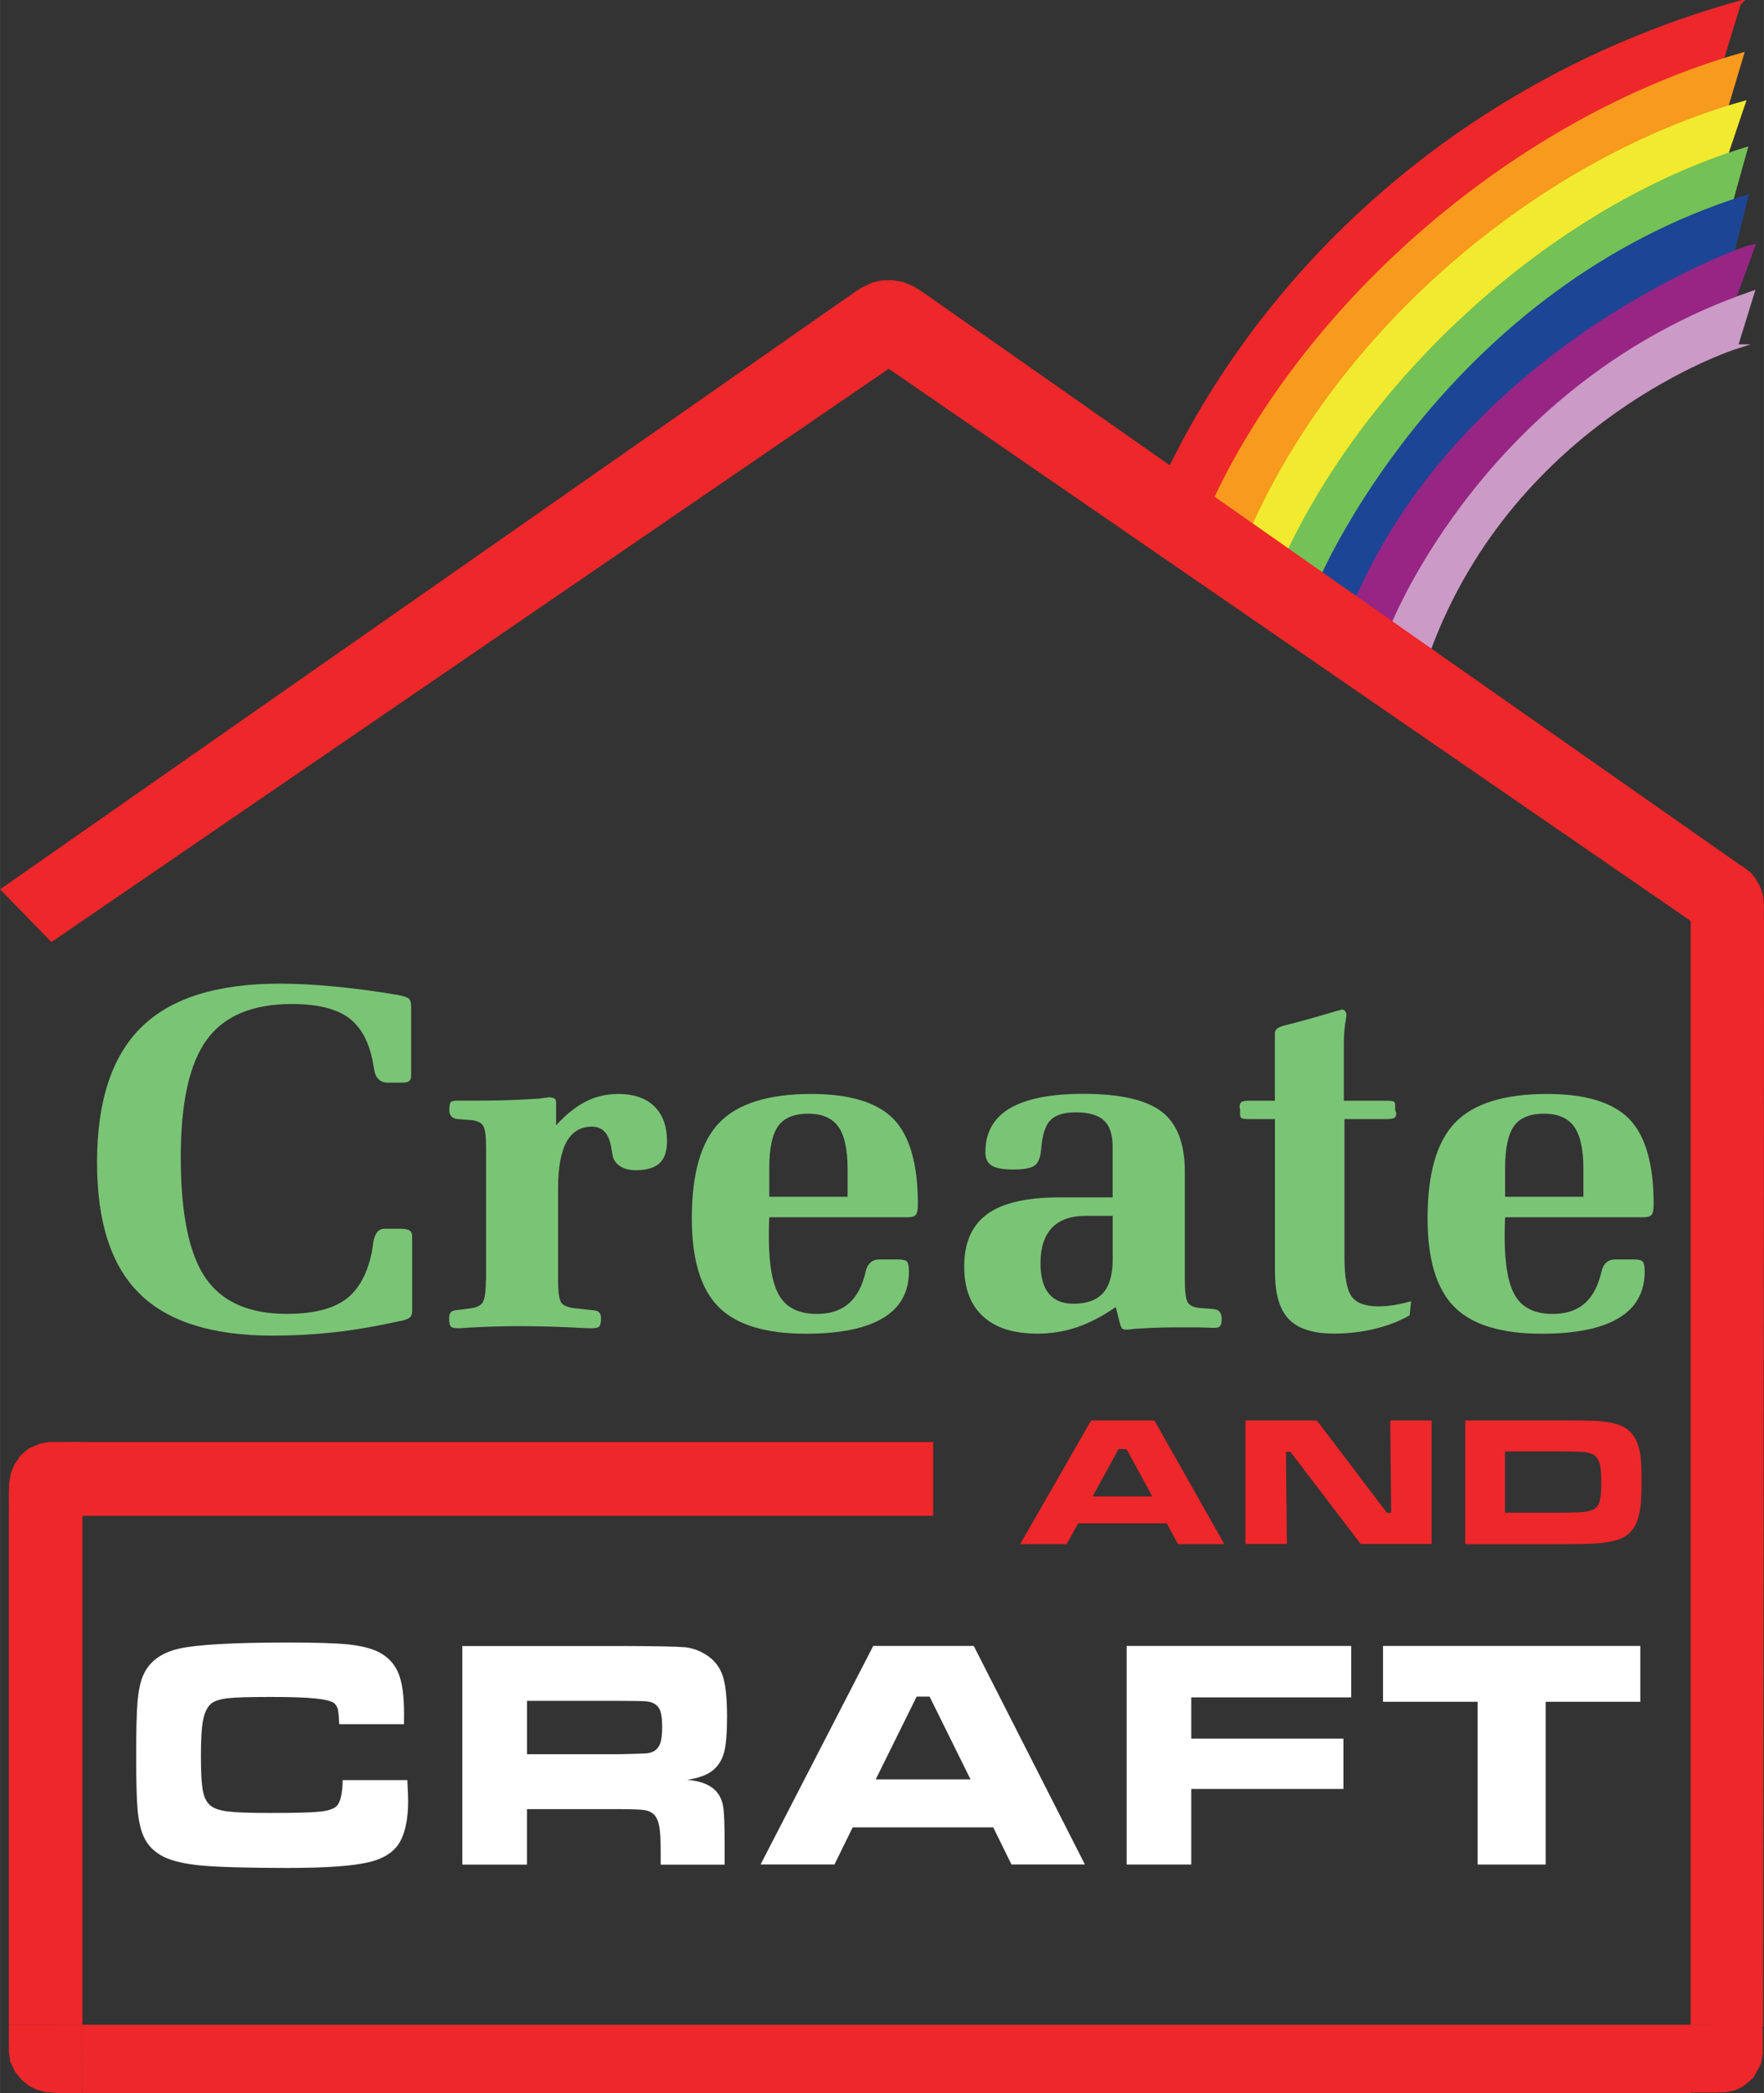 <?xml version="1.0" encoding="UTF-8" standalone="no"?>
<!-- Created with Inkscape (http://www.inkscape.org/) -->

<svg
   xmlns:dc="http://purl.org/dc/elements/1.1/"
   xmlns:cc="http://creativecommons.org/ns#"
   xmlns:rdf="http://www.w3.org/1999/02/22-rdf-syntax-ns#"
   xmlns:svg="http://www.w3.org/2000/svg"
   xmlns="http://www.w3.org/2000/svg"
   xmlns:sodipodi="http://sodipodi.sourceforge.net/DTD/sodipodi-0.dtd"
   xmlns:inkscape="http://www.inkscape.org/namespaces/inkscape"
   width="8.027mm"
   height="9.52mm"
   viewBox="0 0 28.441 33.732"
   id="svg12470"
   version="1.1"
   inkscape:version="0.91 r13725"
   sodipodi:docname="Create and Craft.svg">
  <rect x="0" y="0" width="28.441" height="33.732" fill="#333333" stroke="none"/>
  <defs
     id="defs12472">
    <clipPath
       clipPathUnits="userSpaceOnUse"
       id="clipPath1610">
      <path
         d="m 0,0 419.528,0 0,595.275 L 0,595.275 0,0 Z"
         id="path1612"
         inkscape:connector-curvature="0" />
    </clipPath>
    <clipPath
       clipPathUnits="userSpaceOnUse"
       id="clipPath1618">
      <path
         d="m 360.216,322.235 33.961,0 0,-32.883 -33.961,0 0,32.883 z"
         id="path1620"
         inkscape:connector-curvature="0" />
    </clipPath>
    <clipPath
       clipPathUnits="userSpaceOnUse"
       id="clipPath1622">
      <path
         d="m 361.216,290.352 31.961,0 0,30.883 -31.961,0 0,-30.883 z"
         id="path1624"
         inkscape:connector-curvature="0" />
    </clipPath>
    <clipPath
       clipPathUnits="userSpaceOnUse"
       id="clipPath1626">
      <path
         d="m 366.594,294.25 22.755,0 0,26.985 -22.755,0 0,-26.985 z"
         id="path1628"
         inkscape:connector-curvature="0" />
    </clipPath>
    <clipPath
       clipPathUnits="userSpaceOnUse"
       id="clipPath1630">
      <path
         d="m 361.216,290.352 31.961,0 0,30.883 -31.961,0 0,-30.883 z"
         id="path1632"
         inkscape:connector-curvature="0" />
    </clipPath>
    <clipPath
       clipPathUnits="userSpaceOnUse"
       id="clipPath1634">
      <path
         d="m 366.594,294.25 22.755,0 0,26.985 -22.755,0 0,-26.985 z"
         id="path1636"
         inkscape:connector-curvature="0" />
    </clipPath>
    <clipPath
       clipPathUnits="userSpaceOnUse"
       id="clipPath1638">
      <path
         d="m 361.216,290.352 31.961,0 0,30.883 -31.961,0 0,-30.883 z"
         id="path1640"
         inkscape:connector-curvature="0" />
    </clipPath>
    <clipPath
       clipPathUnits="userSpaceOnUse"
       id="clipPath1642">
      <path
         d="m 366.594,294.25 22.755,0 0,26.985 -22.755,0 0,-26.985 z"
         id="path1644"
         inkscape:connector-curvature="0" />
    </clipPath>
    <clipPath
       clipPathUnits="userSpaceOnUse"
       id="clipPath1646">
      <path
         d="m 361.216,290.352 31.961,0 0,30.883 -31.961,0 0,-30.883 z"
         id="path1648"
         inkscape:connector-curvature="0" />
    </clipPath>
    <clipPath
       clipPathUnits="userSpaceOnUse"
       id="clipPath1650">
      <path
         d="m 366.594,294.25 22.755,0 0,26.985 -22.755,0 0,-26.985 z"
         id="path1652"
         inkscape:connector-curvature="0" />
    </clipPath>
    <clipPath
       clipPathUnits="userSpaceOnUse"
       id="clipPath1654">
      <path
         d="m 361.216,290.352 31.961,0 0,30.883 -31.961,0 0,-30.883 z"
         id="path1656"
         inkscape:connector-curvature="0" />
    </clipPath>
    <clipPath
       clipPathUnits="userSpaceOnUse"
       id="clipPath1658">
      <path
         d="m 366.594,294.25 22.755,0 0,26.985 -22.755,0 0,-26.985 z"
         id="path1660"
         inkscape:connector-curvature="0" />
    </clipPath>
    <clipPath
       clipPathUnits="userSpaceOnUse"
       id="clipPath1662">
      <path
         d="m 361.216,290.352 31.961,0 0,30.883 -31.961,0 0,-30.883 z"
         id="path1664"
         inkscape:connector-curvature="0" />
    </clipPath>
    <clipPath
       clipPathUnits="userSpaceOnUse"
       id="clipPath1666">
      <path
         d="m 366.594,294.25 22.755,0 0,26.985 -22.755,0 0,-26.985 z"
         id="path1668"
         inkscape:connector-curvature="0" />
    </clipPath>
    <clipPath
       clipPathUnits="userSpaceOnUse"
       id="clipPath1670">
      <path
         d="m 361.216,290.352 31.961,0 0,30.883 -31.961,0 0,-30.883 z"
         id="path1672"
         inkscape:connector-curvature="0" />
    </clipPath>
    <clipPath
       clipPathUnits="userSpaceOnUse"
       id="clipPath1674">
      <path
         d="m 366.594,294.25 22.755,0 0,26.985 -22.755,0 0,-26.985 z"
         id="path1676"
         inkscape:connector-curvature="0" />
    </clipPath>
    <clipPath
       clipPathUnits="userSpaceOnUse"
       id="clipPath1678">
      <path
         d="m 361.216,290.352 31.961,0 0,30.883 -31.961,0 0,-30.883 z"
         id="path1680"
         inkscape:connector-curvature="0" />
    </clipPath>
  </defs>
  <sodipodi:namedview
     id="base"
     pagecolor="#ffffff"
     bordercolor="#666666"
     borderopacity="1.0"
     inkscape:pageopacity="0.0"
     inkscape:pageshadow="2"
     inkscape:zoom="11.2"
     inkscape:cx="-26.911074"
     inkscape:cy="15.009405"
     inkscape:document-units="px"
     inkscape:current-layer="layer1"
     showgrid="false"
     fit-margin-top="0"
     fit-margin-left="0"
     fit-margin-right="0"
     fit-margin-bottom="0"
     inkscape:window-width="1920"
     inkscape:window-height="1017"
     inkscape:window-x="-8"
     inkscape:window-y="-8"
     inkscape:window-maximized="1" />
  <g
     inkscape:label="Layer 1"
     inkscape:groupmode="layer"
     id="layer1"
     transform="translate(-274.351,-312.639)">
    <path
       d="m 280.996,332.563 0,1.209 c 0,0.046 -0.015,0.083 -0.044,0.105 -0.03,0.024 -0.095,0.045 -0.195,0.062 -0.383,0.084 -0.731,0.141 -1.046,0.175 -0.315,0.034 -0.637,0.051 -0.966,0.051 -0.971,0 -1.686,-0.225 -2.144,-0.676 -0.458,-0.45 -0.686,-1.156 -0.686,-2.116 0,-0.986 0.239,-1.712 0.716,-2.18 0.476,-0.468 1.22,-0.701 2.23,-0.701 0.269,0 0.561,0.015 0.881,0.046 0.32,0.03 0.656,0.075 1.011,0.134 0.109,0.02 0.174,0.043 0.194,0.065 0.021,0.024 0.033,0.068 0.033,0.135 l 0,1.104 c 0,0.041 -0.011,0.07 -0.033,0.087 -0.02,0.016 -0.059,0.025 -0.115,0.025 l -0.221,0 c -0.135,0 -0.211,-0.076 -0.23,-0.229 -0.009,-0.044 -0.015,-0.076 -0.018,-0.1 -0.064,-0.338 -0.198,-0.578 -0.4,-0.723 -0.203,-0.144 -0.505,-0.216 -0.906,-0.216 -0.634,0 -1.091,0.191 -1.371,0.574 -0.281,0.383 -0.421,1.014 -0.421,1.894 0,0.91 0.133,1.558 0.398,1.945 0.265,0.388 0.703,0.581 1.311,0.581 0.419,0 0.734,-0.077 0.946,-0.231 0.212,-0.155 0.354,-0.411 0.427,-0.769 0.005,-0.034 0.013,-0.08 0.02,-0.139 0.022,-0.155 0.084,-0.233 0.185,-0.233 l 0.246,0 c 0.076,0 0.128,0.009 0.155,0.028 0.029,0.018 0.043,0.049 0.043,0.092"
       style="fill:#7ac476;fill-opacity:1;fill-rule:nonzero;stroke:none"
       id="path1696"
       inkscape:connector-curvature="0" />
    <path
       d="m 282.188,333.274 0,-2.144 c 0,-0.182 -0.016,-0.299 -0.05,-0.351 -0.034,-0.051 -0.102,-0.081 -0.206,-0.089 l -0.198,-0.015 c -0.092,-0.007 -0.139,-0.055 -0.139,-0.144 0,-0.07 0.007,-0.113 0.022,-0.129 0.016,-0.015 0.055,-0.024 0.116,-0.024 l 0.214,0 c 0.204,0 0.396,-0.002 0.576,-0.007 0.181,-0.006 0.354,-0.015 0.519,-0.026 l 0.154,-0.021 0.025,0 c 0.036,0.004 0.061,0.011 0.075,0.024 0.014,0.011 0.021,0.033 0.021,0.062 l 0,0.365 c 0.159,-0.175 0.32,-0.302 0.481,-0.384 0.16,-0.081 0.335,-0.121 0.522,-0.121 0.249,0 0.443,0.066 0.58,0.199 0.136,0.133 0.205,0.32 0.205,0.562 0,0.163 -0.04,0.281 -0.12,0.355 -0.081,0.075 -0.209,0.113 -0.383,0.113 -0.106,0 -0.193,-0.022 -0.259,-0.068 -0.066,-0.046 -0.105,-0.105 -0.116,-0.177 -0.005,-0.025 -0.011,-0.059 -0.018,-0.1 -0.034,-0.239 -0.138,-0.357 -0.314,-0.357 -0.184,0 -0.32,0.083 -0.411,0.247 -0.09,0.166 -0.135,0.414 -0.135,0.745 l 0,1.485 c 0,0.201 0.019,0.324 0.059,0.369 0.039,0.045 0.116,0.072 0.231,0.083 l 0.22,0.024 c 0.016,0.002 0.039,0.005 0.068,0.007 0.075,0.005 0.114,0.046 0.114,0.125 0,0.074 -0.01,0.119 -0.03,0.138 -0.019,0.018 -0.064,0.026 -0.134,0.026 -0.02,0 -0.065,-0.001 -0.139,-0.005 -0.351,-0.019 -0.695,-0.029 -1.03,-0.029 -0.258,0 -0.53,0.009 -0.818,0.025 -0.075,0.006 -0.122,0.009 -0.142,0.009 -0.068,0 -0.11,-0.009 -0.128,-0.026 -0.019,-0.019 -0.028,-0.064 -0.028,-0.138 0,-0.079 0.034,-0.12 0.101,-0.125 0.019,-0.002 0.037,-0.005 0.054,-0.007 l 0.181,-0.024 c 0.101,-0.01 0.169,-0.043 0.204,-0.096 0.035,-0.054 0.052,-0.172 0.052,-0.355"
       style="fill:#7ac476;fill-opacity:1;fill-rule:nonzero;stroke:none"
       id="path1700"
       inkscape:connector-curvature="0" />
    <path
       d="m 286.755,331.927 1.262,0 0,-0.444 c 0,-0.319 -0.05,-0.547 -0.15,-0.686 -0.1,-0.139 -0.261,-0.209 -0.484,-0.209 -0.228,0 -0.389,0.066 -0.485,0.199 -0.096,0.133 -0.144,0.359 -0.144,0.677 l 0,0.463 z m 0,0.329 c -0.002,0.039 -0.005,0.08 -0.006,0.124 -0.001,0.044 -0.002,0.106 -0.002,0.185 0,0.459 0.059,0.781 0.177,0.969 0.117,0.188 0.318,0.281 0.598,0.281 0.198,0 0.359,-0.048 0.484,-0.144 0.125,-0.096 0.217,-0.242 0.275,-0.438 0.009,-0.026 0.018,-0.058 0.025,-0.096 0.031,-0.134 0.107,-0.2 0.228,-0.2 l 0.291,0 c 0.076,0 0.125,0.01 0.147,0.033 0.022,0.022 0.034,0.075 0.034,0.16 0,0.333 -0.139,0.583 -0.416,0.75 -0.278,0.169 -0.693,0.254 -1.245,0.254 -0.655,0 -1.125,-0.145 -1.411,-0.434 -0.286,-0.29 -0.429,-0.765 -0.429,-1.425 0,-0.72 0.147,-1.234 0.443,-1.542 0.296,-0.307 0.79,-0.463 1.484,-0.463 0.621,0 1.062,0.135 1.325,0.403 0.261,0.269 0.393,0.726 0.393,1.373 0,0.087 -0.011,0.145 -0.033,0.171 -0.022,0.028 -0.068,0.04 -0.135,0.04 l -2.225,0"
       style="fill:#7ac476;fill-opacity:1;fill-rule:nonzero;stroke:none"
       id="path1704"
       inkscape:connector-curvature="0" />
    <path
       d="m 292.29,332.234 -0.431,0 c -0.241,0 -0.424,0.064 -0.547,0.193 -0.122,0.128 -0.185,0.318 -0.185,0.571 0,0.217 0.045,0.38 0.134,0.489 0.089,0.109 0.221,0.164 0.396,0.164 0.216,0 0.376,-0.058 0.48,-0.174 0.102,-0.115 0.154,-0.294 0.154,-0.536 l 0,-0.706 z m 0.05,1.471 c -0.211,0.146 -0.42,0.254 -0.623,0.324 -0.204,0.069 -0.416,0.104 -0.636,0.104 -0.385,0 -0.679,-0.092 -0.88,-0.278 -0.203,-0.185 -0.304,-0.453 -0.304,-0.805 0,-0.383 0.124,-0.664 0.37,-0.843 0.246,-0.18 0.634,-0.27 1.164,-0.27 l 0.859,0 0,-0.818 c 0,-0.194 -0.046,-0.335 -0.14,-0.422 -0.094,-0.087 -0.245,-0.131 -0.455,-0.131 -0.19,0 -0.326,0.043 -0.409,0.128 -0.083,0.085 -0.131,0.241 -0.149,0.469 -0.011,0.136 -0.048,0.225 -0.111,0.265 -0.062,0.04 -0.176,0.06 -0.34,0.06 -0.163,0 -0.278,-0.021 -0.346,-0.064 -0.068,-0.043 -0.102,-0.114 -0.102,-0.214 0,-0.316 0.131,-0.552 0.394,-0.708 0.263,-0.155 0.657,-0.234 1.185,-0.234 0.591,0 1.012,0.096 1.262,0.286 0.25,0.19 0.375,0.514 0.375,0.971 l 0,1.72 c 0,0.206 0.015,0.335 0.048,0.386 0.033,0.051 0.098,0.081 0.199,0.089 l 0.209,0.016 c 0.091,0.005 0.138,0.055 0.138,0.151 0,0.062 -0.007,0.104 -0.024,0.122 -0.015,0.02 -0.045,0.03 -0.089,0.03 l -0.034,0 -0.214,-0.007 -0.388,0 c -0.195,0 -0.385,0.006 -0.57,0.019 -0.03,0.001 -0.049,0.002 -0.054,0.002 l -0.146,0.015 -0.025,0 c -0.025,0 -0.044,-0.004 -0.055,-0.014 -0.011,-0.009 -0.022,-0.028 -0.034,-0.058 l -0.075,-0.294"
       style="fill:#7ac476;fill-opacity:1;fill-rule:nonzero;stroke:none"
       id="path1708"
       inkscape:connector-curvature="0" />
    <path
       d="m 294.907,333.144 0,-2.469 -0.407,0 c -0.07,0 -0.113,-0.005 -0.13,-0.014 -0.016,-0.009 -0.025,-0.029 -0.025,-0.06 l 0,-0.07 c 0,-0.009 -0.001,-0.019 -0.004,-0.03 -0.002,-0.011 -0.004,-0.021 -0.004,-0.029 0,-0.034 0.01,-0.059 0.031,-0.072 0.02,-0.014 0.064,-0.021 0.131,-0.021 l 0.407,0 0,-1.09 c 0,-0.029 0.013,-0.052 0.035,-0.072 0.024,-0.019 0.065,-0.036 0.124,-0.052 0.206,-0.051 0.41,-0.107 0.61,-0.166 0.2,-0.06 0.306,-0.09 0.318,-0.09 0.016,0 0.031,0.009 0.046,0.026 0.014,0.016 0.02,0.036 0.02,0.06 0,0.007 -0.001,0.022 -0.004,0.046 -0.025,0.135 -0.037,0.27 -0.037,0.407 l 0,0.931 0.672,0 c 0.066,0 0.11,0.004 0.128,0.011 0.019,0.007 0.028,0.028 0.028,0.059 l 0,0.074 c 0,0.009 0.002,0.019 0.009,0.031 0.005,0.014 0.008,0.024 0.008,0.031 0,0.031 -0.009,0.054 -0.029,0.069 -0.02,0.014 -0.068,0.021 -0.142,0.021 l -0.664,0 0,2.223 c 0,0.32 0.039,0.532 0.117,0.637 0.077,0.105 0.22,0.158 0.424,0.158 0.087,0 0.176,-0.007 0.266,-0.022 0.091,-0.015 0.181,-0.036 0.268,-0.061 l -0.025,0.228 c -0.163,0.094 -0.349,0.166 -0.561,0.217 -0.212,0.052 -0.432,0.077 -0.657,0.077 -0.335,0 -0.578,-0.076 -0.728,-0.231 -0.149,-0.154 -0.224,-0.406 -0.224,-0.756"
       style="fill:#7ac476;fill-opacity:1;fill-rule:nonzero;stroke:none"
       id="path1712"
       inkscape:connector-curvature="0" />
    <path
       d="m 298.619,331.927 1.262,0 0,-0.444 c 0,-0.319 -0.05,-0.547 -0.15,-0.686 -0.1,-0.139 -0.261,-0.209 -0.484,-0.209 -0.228,0 -0.39,0.066 -0.485,0.199 -0.096,0.133 -0.144,0.359 -0.144,0.677 l 0,0.463 z m 0,0.329 c -0.002,0.039 -0.005,0.08 -0.006,0.124 -0.001,0.044 -0.002,0.106 -0.002,0.185 0,0.459 0.059,0.781 0.177,0.969 0.117,0.188 0.318,0.281 0.598,0.281 0.198,0 0.359,-0.048 0.484,-0.144 0.125,-0.096 0.217,-0.242 0.275,-0.438 0.009,-0.026 0.018,-0.058 0.026,-0.096 0.03,-0.134 0.106,-0.2 0.226,-0.2 l 0.291,0 c 0.076,0 0.125,0.01 0.147,0.033 0.022,0.022 0.034,0.075 0.034,0.16 0,0.333 -0.139,0.583 -0.416,0.75 -0.278,0.169 -0.693,0.254 -1.245,0.254 -0.655,0 -1.125,-0.145 -1.411,-0.434 -0.286,-0.29 -0.429,-0.765 -0.429,-1.425 0,-0.72 0.147,-1.234 0.443,-1.542 0.296,-0.307 0.79,-0.463 1.484,-0.463 0.621,0 1.062,0.135 1.325,0.403 0.261,0.269 0.393,0.726 0.393,1.373 0,0.087 -0.011,0.145 -0.033,0.171 -0.022,0.028 -0.068,0.04 -0.135,0.04 l -2.225,0"
       style="fill:#7ac476;fill-opacity:1;fill-rule:nonzero;stroke:none"
       id="path1716"
       inkscape:connector-curvature="0" />
    <path
       d="m 279.874,341.328 1.044,0 c 0.009,0.172 0.013,0.284 0.013,0.334 0,0.271 -0.04,0.484 -0.119,0.637 -0.086,0.172 -0.256,0.29 -0.509,0.351 -0.254,0.062 -0.69,0.094 -1.311,0.094 -0.652,0 -1.117,-0.014 -1.395,-0.039 -0.276,-0.026 -0.486,-0.076 -0.626,-0.15 -0.125,-0.068 -0.22,-0.158 -0.281,-0.271 -0.062,-0.114 -0.102,-0.269 -0.12,-0.468 -0.015,-0.16 -0.024,-0.449 -0.024,-0.868 0,-0.407 0.007,-0.703 0.022,-0.882 0.016,-0.181 0.045,-0.321 0.089,-0.421 0.095,-0.224 0.289,-0.369 0.579,-0.435 0.291,-0.066 0.879,-0.099 1.762,-0.099 0.441,0 0.762,0.01 0.964,0.03 0.2,0.021 0.36,0.06 0.479,0.116 0.155,0.076 0.265,0.189 0.329,0.338 0.064,0.149 0.095,0.367 0.095,0.657 0,0.015 0,0.074 -0.001,0.175 l -1.044,0 c -0.005,-0.117 -0.013,-0.196 -0.021,-0.236 -0.01,-0.04 -0.029,-0.072 -0.056,-0.099 -0.041,-0.036 -0.142,-0.062 -0.305,-0.079 -0.163,-0.018 -0.407,-0.025 -0.738,-0.025 -0.328,0 -0.552,0.007 -0.679,0.021 -0.125,0.015 -0.214,0.044 -0.266,0.087 -0.061,0.051 -0.105,0.139 -0.129,0.261 -0.025,0.121 -0.036,0.316 -0.036,0.584 0,0.266 0.01,0.455 0.033,0.565 0.021,0.109 0.064,0.188 0.125,0.236 0.059,0.046 0.152,0.077 0.28,0.092 0.129,0.016 0.355,0.024 0.68,0.024 0.4,0 0.666,-0.007 0.8,-0.021 0.133,-0.014 0.223,-0.044 0.27,-0.09 0.061,-0.06 0.094,-0.201 0.098,-0.421"
       style="fill:#ffffff;fill-opacity:1;fill-rule:nonzero;stroke:none"
       id="path1720"
       inkscape:connector-curvature="0" />
    <path
       d="m 282.847,340.911 1.469,0 c 0.256,-0.005 0.41,-0.01 0.459,-0.014 0.05,-0.005 0.092,-0.018 0.128,-0.04 0.045,-0.029 0.077,-0.072 0.096,-0.13 0.018,-0.056 0.028,-0.144 0.028,-0.26 0,-0.114 -0.011,-0.2 -0.031,-0.256 -0.021,-0.056 -0.059,-0.098 -0.11,-0.122 -0.037,-0.018 -0.081,-0.028 -0.133,-0.031 -0.051,-0.004 -0.198,-0.006 -0.439,-0.007 l -1.466,0 0,0.861 z m -1.042,1.778 0,-3.522 2.521,0 c 0.594,0.001 0.949,0.009 1.066,0.02 0.117,0.011 0.23,0.051 0.34,0.119 0.13,0.081 0.22,0.193 0.269,0.335 0.049,0.141 0.072,0.365 0.072,0.669 0,0.256 -0.015,0.445 -0.046,0.565 -0.031,0.121 -0.09,0.217 -0.175,0.29 -0.092,0.077 -0.233,0.13 -0.419,0.159 0.22,0.018 0.378,0.083 0.474,0.195 0.055,0.066 0.09,0.147 0.105,0.244 0.015,0.095 0.022,0.296 0.022,0.6 l 0,0.328 -1.031,0 0,-0.188 c 0,-0.196 -0.007,-0.336 -0.021,-0.419 -0.014,-0.084 -0.04,-0.147 -0.079,-0.193 -0.039,-0.041 -0.092,-0.068 -0.16,-0.079 -0.068,-0.011 -0.209,-0.016 -0.425,-0.016 l -1.471,0 0,0.894 -1.042,0"
       style="fill:#ffffff;fill-opacity:1;fill-rule:nonzero;stroke:none"
       id="path1724"
       inkscape:connector-curvature="0" />
    <path
       d="m 289.999,341.317 -0.66,-1.334 -0.209,0 -0.66,1.334 1.529,0 z m 0.66,1.371 -0.294,-0.598 -2.266,0 -0.294,0.598 -1.191,0 1.816,-3.522 1.621,0 1.792,3.522 -1.185,0 z"
       style="fill:#ffffff;fill-opacity:1;fill-rule:nonzero;stroke:none"
       id="path1728"
       inkscape:connector-curvature="0" />
    <path
       d="m 292.516,339.166 3.621,0 0,0.829 -2.579,0 0,0.664 2.453,0 0,0.812 -2.453,0 0,1.218 -1.042,0 0,-3.522 z"
       style="fill:#ffffff;fill-opacity:1;fill-rule:nonzero;stroke:none"
       id="path1732"
       inkscape:connector-curvature="0" />
    <path
       d="m 296.649,339.166 4.149,0 0,0.9 -1.526,0 0,2.623 -1.097,0 0,-2.623 -1.525,0 0,-0.9 z"
       style="fill:#ffffff;fill-opacity:1;fill-rule:nonzero;stroke:none"
       id="path1736"
       inkscape:connector-curvature="0" />
    <path
       d="m 292.93,336.756 -0.415,-0.762 -0.131,0 -0.416,0.762 0.963,0 z m 0.415,0.769 -0.184,-0.335 -1.427,0 -0.185,0.335 -0.75,0 1.144,-1.992 1.021,0 1.127,1.992 -0.746,0 z"
       style="fill:#ee272a;fill-opacity:1;fill-rule:nonzero;stroke:none"
       id="path1740"
       inkscape:connector-curvature="0" />
    <path
       d="m 294.432,335.532 1.151,0 1.13,1.488 0.068,0 -0.015,-1.488 0.667,0 0,1.991 -1.143,0 -1.134,-1.486 -0.071,0 0.015,1.486 -0.669,0 0,-1.991 z"
       style="fill:#ee272a;fill-opacity:1;fill-rule:nonzero;stroke:none"
       id="path1744"
       inkscape:connector-curvature="0" />
    <path
       d="m 298.617,337.019 0.915,0 c 0.169,0 0.292,-0.005 0.371,-0.015 0.08,-0.01 0.136,-0.029 0.169,-0.054 0.035,-0.029 0.061,-0.072 0.076,-0.134 0.014,-0.062 0.021,-0.155 0.021,-0.279 0,-0.122 -0.006,-0.216 -0.019,-0.279 -0.013,-0.062 -0.035,-0.11 -0.066,-0.142 -0.036,-0.036 -0.087,-0.06 -0.155,-0.07 -0.069,-0.01 -0.203,-0.015 -0.404,-0.015 l -0.909,0 0,0.988 z m -0.642,0.505 0,-1.992 1.551,0 c 0.276,0 0.456,0.002 0.541,0.006 0.085,0.004 0.175,0.015 0.268,0.033 0.215,0.04 0.356,0.154 0.421,0.339 0.024,0.07 0.04,0.145 0.049,0.225 0.009,0.08 0.013,0.201 0.013,0.364 0,0.179 -0.005,0.312 -0.015,0.405 -0.01,0.091 -0.029,0.174 -0.056,0.249 -0.064,0.175 -0.196,0.284 -0.396,0.324 -0.094,0.02 -0.194,0.033 -0.3,0.039 -0.106,0.006 -0.28,0.01 -0.522,0.01 l -1.552,0"
       style="fill:#ee272a;fill-opacity:1;fill-rule:nonzero;stroke:none"
       id="path1748"
       inkscape:connector-curvature="0" />
    <path
       d="m 302.382,312.695 c -4.091,1.141 -7.395,3.92 -9.149,7.485 l 0.701,0.494 c 1.391,-2.998 4.716,-5.976 8.165,-7.056 l 0.282,-0.922 z"
       style="fill:#ee272a;fill-opacity:1;fill-rule:nonzero;stroke:none"
       id="path1752"
       inkscape:connector-curvature="0" />
    <path
       d="m 302.382,312.695 c -4.091,1.141 -7.395,3.92 -9.149,7.485 l 0.701,0.494 c 1.391,-2.998 4.716,-5.976 8.165,-7.056 l 0.282,-0.922 z"
       style="fill:none;stroke:#ee272a;stroke-width:0.077;stroke-linecap:butt;stroke-linejoin:miter;stroke-miterlimit:10;stroke-dasharray:none;stroke-opacity:1"
       id="path1760"
       inkscape:connector-curvature="0" />
    <path
       d="m 302.166,314.397 c -3.315,1.074 -6.29,3.803 -7.594,6.739 l -0.626,-0.429 c 1.518,-3.216 4.835,-6.126 8.479,-7.176 l -0.259,0.866 z"
       style="fill:#f79a1d;fill-opacity:1;fill-rule:nonzero;stroke:none"
       id="path1768"
       inkscape:connector-curvature="0" />
    <path
       d="m 302.166,314.397 c -3.315,1.074 -6.29,3.803 -7.594,6.739 l -0.626,-0.429 c 1.518,-3.216 4.835,-6.126 8.479,-7.176 l -0.259,0.866 z"
       style="fill:none;stroke:#f79a1d;stroke-width:0.077;stroke-linecap:butt;stroke-linejoin:miter;stroke-miterlimit:10;stroke-dasharray:none;stroke-opacity:1"
       id="path1776"
       inkscape:connector-curvature="0" />
    <path
       d="m 302.166,315.154 c -2.691,0.864 -5.874,3.719 -7.006,6.378 l -0.588,-0.407 c 1.492,-3.304 4.72,-5.919 7.879,-6.815 l -0.285,0.845 z"
       style="fill:#f2ea2f;fill-opacity:1;fill-rule:nonzero;stroke:none"
       id="path1784"
       inkscape:connector-curvature="0" />
    <path
       d="m 302.166,315.154 c -2.691,0.864 -5.874,3.719 -7.006,6.378 l -0.588,-0.407 c 1.492,-3.304 4.72,-5.919 7.879,-6.815 l -0.285,0.845 z"
       style="fill:none;stroke:#f2ea2e;stroke-width:0.077;stroke-linecap:butt;stroke-linejoin:miter;stroke-miterlimit:10;stroke-dasharray:none;stroke-opacity:1"
       id="path1792"
       inkscape:connector-curvature="0" />
    <path
       d="m 302.243,315.9 c -2.395,0.83 -5.192,3.046 -6.549,6.011 l -0.557,-0.375 c 1.42,-2.966 4.375,-5.562 7.348,-6.481 l -0.237,0.849"
       style="fill:#74c155;fill-opacity:1;fill-rule:nonzero;stroke:none"
       id="path1800"
       inkscape:connector-curvature="0" />
    <path
       d="m 302.243,315.9 c -2.395,0.83 -5.192,3.046 -6.549,6.011 l -0.557,-0.375 c 1.42,-2.966 4.375,-5.562 7.348,-6.481 l -0.237,0.849"
       style="fill:none;stroke:#74c155;stroke-width:0.077;stroke-linecap:butt;stroke-linejoin:miter;stroke-miterlimit:10;stroke-dasharray:none;stroke-opacity:1"
       id="path1808"
       inkscape:connector-curvature="0" />
    <path
       d="m 302.276,316.723 c -0.845,0.388 -4.274,1.708 -6.018,5.598 l -0.571,-0.401 c 0.106,-0.225 2.096,-4.614 6.809,-6.096 l -0.22,0.885"
       style="fill:#1c4595;fill-opacity:1;fill-rule:nonzero;stroke:none"
       id="path1816"
       inkscape:connector-curvature="0" />
    <path
       d="m 302.276,316.723 c -0.845,0.388 -4.274,1.708 -6.018,5.598 l -0.571,-0.401 c 0.106,-0.225 2.096,-4.614 6.809,-6.096 l -0.22,0.885"
       style="fill:none;stroke:#1c4595;stroke-width:0.077;stroke-linecap:butt;stroke-linejoin:miter;stroke-miterlimit:10;stroke-dasharray:none;stroke-opacity:1"
       id="path1824"
       inkscape:connector-curvature="0" />
    <path
       d="m 302.287,317.473 c -3.499,1.351 -5.156,4.405 -5.497,5.223 l -0.556,-0.39 c 1.802,-4.101 6.24,-5.671 6.372,-5.689 l -0.315,0.86"
       style="fill:#982584;fill-opacity:1;fill-rule:nonzero;stroke:none"
       id="path1832"
       inkscape:connector-curvature="0" />
    <path
       d="m 302.287,317.473 c -3.499,1.351 -5.156,4.405 -5.497,5.223 l -0.556,-0.39 c 1.802,-4.101 6.24,-5.671 6.372,-5.689 l -0.315,0.86"
       style="fill:none;stroke:#962583;stroke-width:0.077;stroke-linecap:butt;stroke-linejoin:miter;stroke-miterlimit:10;stroke-dasharray:none;stroke-opacity:1"
       id="path1840"
       inkscape:connector-curvature="0" />
    <path
       d="m 302.331,318.227 c 0,0 -3.565,1.131 -4.956,4.899 l -0.559,-0.416 c 0.031,-0.052 1.546,-3.879 5.779,-5.339 l -0.264,0.856 z"
       style="fill:#cc9ac6;fill-opacity:1;fill-rule:nonzero;stroke:none"
       id="path1848"
       inkscape:connector-curvature="0" />
    <path
       d="m 302.331,318.227 c 0,0 -3.565,1.131 -4.956,4.899 l -0.559,-0.416 c 0.031,-0.052 1.546,-3.879 5.779,-5.339 l -0.264,0.856 z"
       style="fill:none;stroke:#cc9ac6;stroke-width:0.077;stroke-linecap:butt;stroke-linejoin:miter;stroke-miterlimit:10;stroke-dasharray:none;stroke-opacity:1"
       id="path1856"
       inkscape:connector-curvature="0" />
    <path
       inkscape:connector-curvature="0"
       id="path1862"
       style="fill:#ee272a;fill-opacity:1;fill-rule:nonzero;stroke:none"
       d="m 275.659,337.069 13.738,0 0,-1.19 -13.738,0 0,1.19 z" />
    <path
       d="m 302.776,345.3 -1.166,-0.034 0,-17.81 0.604,0 0.379,0.006 0.2,0.001 -0.016,17.836 z"
       style="fill:#ee272a;fill-opacity:1;fill-rule:nonzero;stroke:none"
       id="path1866"
       inkscape:connector-curvature="0" />
    <path
       inkscape:connector-curvature="0"
       id="path1868"
       style="fill:#ee272a;fill-opacity:1;fill-rule:nonzero;stroke:none"
       d="m 274.493,345.27 1.186,0 0,-8.217 -1.186,0 0,8.217 z" />
    <path
       inkscape:connector-curvature="0"
       id="path1870"
       style="fill:#ee272a;fill-opacity:1;fill-rule:nonzero;stroke:none"
       d="m 301.616,346.371 -25.944,0 0,-1.1 25.944,0 0,1.1 z" />
    <path
       d="m 301.606,345.268 1.16,0.004 0.005,0.119 0.001,0.164 0,0.194 -0.03,0.156 -0.065,0.119 -0.058,0.102 -0.081,0.071 -0.095,0.075 -0.125,0.058 -0.135,0.028 -0.17,0.007 -0.24,0 -0.18,0"
       style="fill:#ee272a;fill-opacity:1;fill-rule:nonzero;stroke:none"
       id="path1874"
       inkscape:connector-curvature="0" />
    <path
       d="m 301.607,327.496 0.814,-0.911 0.098,0.072 0.059,0.045 0.071,0.087 0.066,0.113 0.031,0.071 0.031,0.099 0.014,0.12 -0.002,0.144 0,0.16"
       style="fill:#ee272a;fill-opacity:1;fill-rule:nonzero;stroke:none"
       id="path1878"
       inkscape:connector-curvature="0" />
    <path
       d="m 302.476,326.628 -13.224,-9.264 -0.171,-0.11 -0.171,-0.07 -0.181,-0.031 -0.161,0.006 -0.156,0.036 -0.171,0.08 -0.119,0.08 -0.411,0.285 -13.359,9.332 0.828,0.85 13.5,-9.24 12.974,8.929 0.824,-0.884 z"
       style="fill:#ee272a;fill-opacity:1;fill-rule:nonzero;stroke:none"
       id="path1882"
       inkscape:connector-curvature="0" />
    <path
       d="m 275.66,337.057 0,-1.179 -0.524,0.001 -0.142,0.028 -0.171,0.071 -0.135,0.111 -0.102,0.149 -0.058,0.133 -0.03,0.175 -0.005,0.188 0.001,0.32 1.166,0.004 z"
       style="fill:#ee272a;fill-opacity:1;fill-rule:nonzero;stroke:none"
       id="path1886"
       inkscape:connector-curvature="0" />
    <path
       d="m 275.679,345.268 -0.007,1.103 -0.41,0 -0.175,-0.014 -0.135,-0.035 -0.117,-0.055 -0.129,-0.101 -0.115,-0.14 -0.075,-0.165 -0.021,-0.151 -0.002,-0.164 0,-0.138 0.001,-0.138"
       style="fill:#ee272a;fill-opacity:1;fill-rule:nonzero;stroke:none"
       id="path1890"
       inkscape:connector-curvature="0" />
  </g>
</svg>
